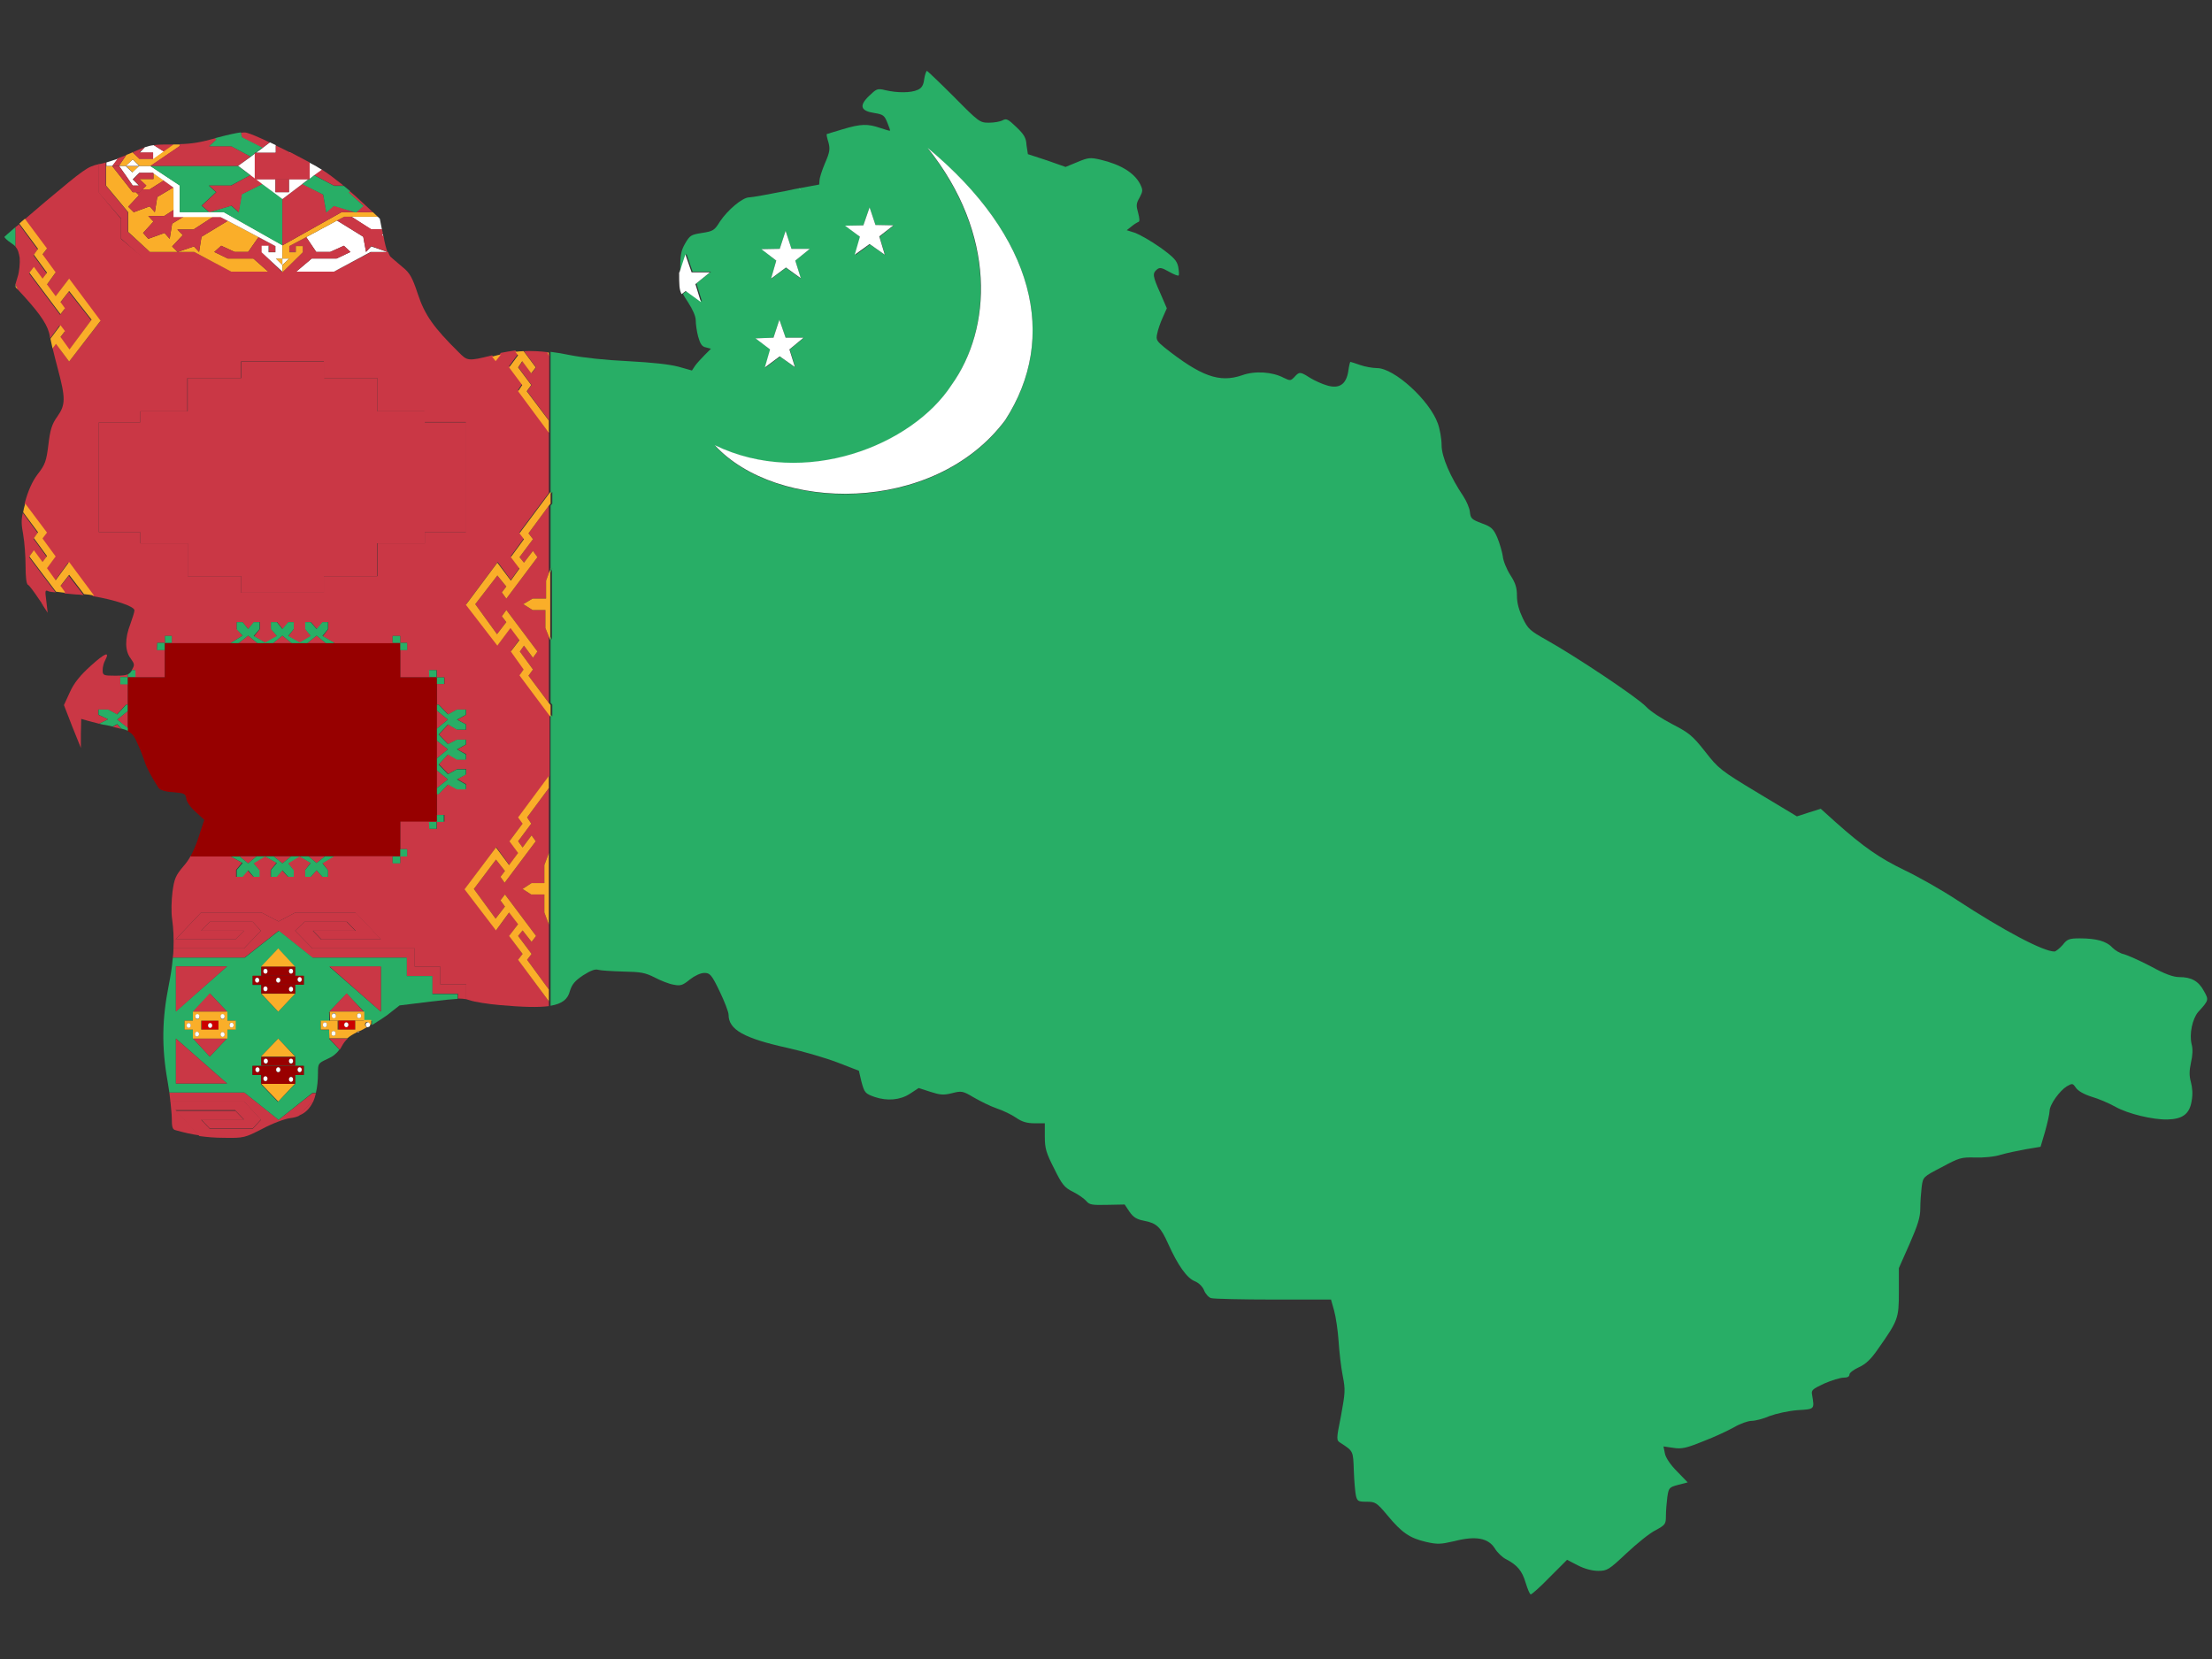 <?xml version="1.0" encoding="utf-8"?>
<!-- Generator: Adobe Illustrator 17.1.0, SVG Export Plug-In . SVG Version: 6.00 Build 0)  -->
<!DOCTYPE svg PUBLIC "-//W3C//DTD SVG 1.1//EN" "http://www.w3.org/Graphics/SVG/1.1/DTD/svg11.dtd">
<svg version="1.1" id="flag-icon-css-tm" xmlns="http://www.w3.org/2000/svg" xmlns:xlink="http://www.w3.org/1999/xlink" x="0px"
	 y="0px" viewBox="0 0 640 480" enable-background="new 0 0 640 480" xml:space="preserve">
<rect x="0" y="0" width="640" height="480" fill="#333333" stroke="none"/>
<g>
	<path fill="#28AE66" d="M1.3,68.5c-0.1,0.2,0.7,1,1.9,1.8c0.6,0.4,1,0.7,1.3,1.1v-5.7C2.6,67.3,1.4,68.4,1.3,68.5z"/>
	<polygon fill="#28AE66" points="4.5,82.1 4.3,82.9 4.5,83.1 4.5,82.3 	"/>
	<path fill="#28AE66" d="M630.5,282.7c-1.7,0-4.2-0.9-8.2-3.1c-3.2-1.7-6.7-3.2-7.7-3.5c-1.1-0.2-2.6-1.1-3.4-1.9
		c-1.7-1.9-4.7-2.7-9.4-2.7c-3.1,0-3.7,0.2-5,1.9c-0.9,1-2,1.9-2.4,1.9c-3.2,0-14.6-6-28.2-14.9c-4.4-2.9-11.3-6.8-15.3-8.7
		c-7-3.4-11.6-6.5-20-14l-4.1-3.7l-3.5,1.1l-3.4,1.1l-11.3-6.8c-10.8-6.5-11.4-7-15.3-12c-3.7-4.7-4.7-5.4-9.5-7.9
		c-2.9-1.5-6.3-3.7-7.5-5c-2.4-2.6-20.4-14.6-28.8-19.3c-4.8-2.7-5.4-3.2-6.9-6.3c-1.1-2.3-1.7-4.4-1.7-6.5c0-2.3-0.4-3.7-1.9-6
		c-1.1-1.7-2.1-4.2-2.2-5.5c-0.2-1.3-0.9-3.7-1.6-5.4c-1.1-2.5-1.7-3.1-4.5-4.1c-2.9-1.1-3.2-1.4-3.4-3.2c-0.1-1.2-1-3.2-1.9-4.6
		c-3.7-5.5-6.3-11.4-6.3-14.8c0-1.8-0.5-4.7-1.1-6.3c-2.4-6.7-12.6-16-17.6-16c-1.2,0-3.5-0.4-4.9-0.9c-1.4-0.5-2.7-0.9-2.8-0.9
		c-0.1,0-0.4,1.2-0.6,2.7c-0.6,3.8-2.6,5.2-6.2,4.1c-1.4-0.4-3.6-1.4-4.9-2.2c-2.8-1.8-3.1-1.8-4.5-0.2c-1.1,1.1-1.2,1.1-3.1,0.2
		c-3.2-1.7-8.3-2.1-12.1-0.7c-6.5,2.2-11.8,0.3-22.3-8c-2.3-1.9-2.6-2.3-2.2-4c0.2-1.1,0.9-3.2,1.6-4.7l1.2-2.7l-1.9-4.4
		c-2.2-4.9-2.3-5.7-1-6.8c0.8-0.7,1.4-0.6,3.5,0.6c1.4,0.8,2.7,1.3,2.8,1.1c0.2-0.2,0.1-1.3-0.1-2.5c-0.4-1.8-1.2-2.7-5.2-5.6
		c-2.7-1.9-5.9-3.7-7.2-4.2l-2.5-0.8l1.4-1.1c0.7-0.6,1.7-1.2,2-1.3c0.4-0.1,0.3-1.1-0.1-2.6c-0.6-2.1-0.6-2.7,0.4-4.4
		c1-1.9,1-2.2,0.2-3.9c-1.7-3.3-5.6-5.7-11.5-7.1c-3-0.7-3.6-0.6-6.7,0.7l-3.4,1.4l-5.4-1.9l-5.5-1.8L297,42
		c-0.1-2.1-0.7-3.1-2.9-5.2c-2.4-2.3-2.9-2.6-4-2c-0.7,0.4-2.5,0.7-4,0.7c-2.6,0-2.9-0.2-10.1-7.5c-4.1-4.1-7.7-7.5-7.8-7.5
		c-0.2,0-0.6,1.1-0.8,2.4c-0.2,1.7-0.7,2.6-1.9,3.1c-1.9,0.9-5.9,0.9-9.3,0.1c-2.4-0.6-2.6-0.4-4.8,1.7c-2.9,2.8-2.4,4.3,1.6,4.9
		c2.5,0.4,2.9,0.7,3.7,2.7c0.5,1.2,0.9,2.3,0.8,2.4c-0.1,0.1-1.4-0.3-2.9-0.8c-3.5-1.2-5.5-1.2-10.8,0.4c-2.5,0.7-4.5,1.4-4.6,1.4
		c-0.1,0.1,0.1,1.2,0.5,2.4c0.5,1.9,0.4,2.8-1,6c-0.9,2.1-1.6,4.4-1.6,5c0,0.7-0.1,1.2-0.1,1.2c-0.1,0-2.3,0.4-5.4,1l0.1,0.2
		l-0.2-0.2c-1.2,0.2-2.5,0.5-3.9,0.8c-5.1,1-10,1.9-10.8,1.9c-2,0-6.3,3.7-8.5,7c-1.6,2.6-2,2.8-5.2,3.3c-3.2,0.5-3.5,0.7-4.9,3.1
		c-1.2,2.1-1.4,3.4-1.4,8.1c0,0,0,0,0,0l0.1,0l1.7-5.2l1.8,5.2h5.3l-4.2,3.4l1.6,5.2l-4.3-3.1l-1.2,0.9c0.3,0.7,0.8,1.4,1.5,2.5
		c1.3,2,2.2,4,2.2,5.2c0,1.1,0.3,3.2,0.7,4.7c0.6,2.1,1.1,2.9,2.2,3.1l1.5,0.4l-1.7,1.7c-0.9,0.9-2.2,2.3-2.8,3.1l-1,1.5l-3.9-1.1
		c-2.7-0.7-7.3-1.2-14.5-1.6c-6.5-0.3-13.1-1-17.1-1.8c-1.9-0.4-3.7-0.7-5.4-0.9v1v18.8v3.5v17.8l0.5-0.6v3.4l-0.5,0.6v19.4l0.4-1
		v-0.2h0.1l-0.1,0.2v20.4l-0.4-0.9v19.1l0.5,0.6v3.4v0.1v-0.1l-0.5-0.6v17.8v3.5v18.8v20.6v18.8v3.4v1.4c3.4-0.6,5-1.9,5.6-4.3
		c0.6-1.9,1.4-2.9,3.8-4.5c2.2-1.4,3.5-1.9,4.4-1.6c0.7,0.2,3.9,0.4,7.2,0.5c5.1,0.1,6.3,0.3,9.1,1.7c1.7,0.9,4.2,1.9,5.5,2.1
		c2,0.4,2.6,0.2,4.7-1.5c1.4-1.1,3.1-1.9,4.2-1.9c1.6,0,2.1,0.5,4.4,5.3c1.4,2.9,2.6,6,2.6,6.8c0,4.3,4.4,6.8,17.1,9.6
		c4.5,1,11,2.9,14.4,4.2l6.2,2.4l0.7,3c0.9,3.4,1.1,3.6,3.9,4.6c3.6,1.2,7.3,0.9,10.1-0.9l2.6-1.7l3.4,1.1c2.8,0.9,3.8,1,6.2,0.4
		c2.8-0.7,3.1-0.7,6.3,1.2c1.9,1.1,4.9,2.6,6.7,3.2c1.8,0.6,4.3,1.8,5.6,2.7c1.7,1.2,3.2,1.6,5.3,1.6h3v3.9c0,3.4,0.4,4.7,2.7,9.2
		c2.3,4.7,3,5.5,5.4,6.7c1.6,0.8,3.3,2,3.9,2.7c0.9,1.1,1.7,1.2,6.1,1.1l5-0.1l1.4,2.1c1.1,1.6,2.1,2.2,4.2,2.6
		c3.7,0.7,4.8,1.8,7,6.7c2.8,6.2,5.4,9.9,7.7,10.8c1.2,0.5,2.3,1.6,2.7,2.7c0.4,1,1.4,2.1,2.1,2.2c0.7,0.2,8.8,0.4,18,0.4h16.6
		l0.9,3.2c0.5,1.8,1.1,5.8,1.3,8.9c0.2,3.1,0.7,7.5,1.2,10c0.8,4,0.7,4.9-0.5,11.5c-1.4,7-1.4,7.1-0.1,7.9c3.7,2.4,3.6,2.3,3.8,8
		c0.1,3,0.4,6.2,0.6,7.2c0.4,1.6,0.6,1.8,3.1,1.8c2.5,0,2.9,0.2,6,3.9c4.2,5.1,6.5,6.6,11.1,7.7c3.5,0.8,4.3,0.7,8.3-0.2
		c6.2-1.6,9.8-0.9,11.7,2.1c0.7,1.2,2.2,2.6,3.2,3.1c3.3,1.7,4.7,3.4,5.7,6.8c0.6,1.9,1.2,3.4,1.5,3.4c0.3,0,2.8-2.2,5.5-5l5-5
		l3.1,1.6c1.9,1,4.2,1.6,5.9,1.6c2.6,0,3.1-0.3,8.2-5.1c3.1-2.9,6.8-5.9,8.5-6.7c2.7-1.5,2.9-1.7,2.9-4.1c0-1.4,0.2-3.9,0.4-5.4
		c0.4-2.7,0.5-2.9,3.2-3.6l2.7-0.7l-3.1-3.2c-1.9-1.9-3.3-4-3.5-5.2l-0.4-2l2.8,0.4c2.4,0.4,3.8,0.1,8.7-1.9c3.2-1.2,7.2-3.1,9-4.1
		c1.7-1,4-1.8,5-1.8c1,0,3.4-0.6,5.2-1.4c1.9-0.7,5.5-1.5,8.1-1.7c5-0.3,4.9-0.2,4.2-4.4c-0.3-1.4,0.1-1.7,3.5-3.3
		c2.1-0.9,4.6-1.7,5.6-1.7c1.1,0,1.7-0.3,1.7-0.9c0-0.5,1.2-1.4,2.7-2.1c2-0.9,3.5-2.3,5.5-5.2c5.9-8.4,6.1-8.9,6.1-16.6v-6.9l3.1-7
		c2.4-5.5,3.1-7.7,3.1-10.3c0-1.8,0.2-4.5,0.4-6.2c0.4-2.9,0.4-2.9,5.8-5.7c5-2.7,5.6-2.9,9.6-2.8c2.3,0.1,5.7-0.2,7.5-0.8
		c1.7-0.5,5.1-1.2,7.3-1.6l4.2-0.7l1.3-4.4c0.7-2.5,1.3-5.2,1.3-5.9c0-1.9,2.9-5.9,5-7.2c1.6-0.9,1.7-0.9,2.6,0.4
		c0.6,0.9,2.3,1.9,4.5,2.6c2.1,0.6,5.1,1.9,6.9,2.9c3.7,2.1,11,3.8,15.1,3.7c4.4-0.1,6.4-1.6,7-5.3c0.4-2.1,0.2-3.9-0.2-5.5
		c-0.5-1.8-0.5-3.2,0-5.6c0.5-2.1,0.6-4,0.2-5.4c-0.7-2.9,0.2-7.3,1.9-9.3c3.1-3.4,3.1-3.5,1.7-6C636.1,283.8,634,282.7,630.5,282.7
		z M249.8,65.2l1.8-5.2l1.7,5.1l5.3,0.1l-4.1,3.3l1.6,5.3l-4.4-3.1l-4.2,3.1l1.4-5.2l-4.2-3.3L249.8,65.2z M225.6,72l1.7-5.2L229,72
		h5.3l-4.2,3.4l1.6,5.2l-4.3-3.1l-4.3,3.2l1.5-5.3l-4.2-3.3L225.6,72z M223.8,97.7l1.7-5.2l1.8,5.2h5.3l-4.1,3.4l1.6,5.2l-4.4-3.1
		l-4.3,3.2l1.5-5.3l-4.2-3.2L223.8,97.7z M290.8,121.7c-20.6,27.5-66.2,26.6-84,7.2c26.2,12.6,57.3,0,68.5-17.4
		c11.6-16.3,13-43.6-6.9-68.6C299.4,68.5,306.3,97.7,290.8,121.7z"/>
	<path fill="#FFFFFF" d="M268.4,42.8c20,25,18.6,52.3,6.9,68.6c-11.3,17.4-42.4,30-68.5,17.4c17.8,19.4,63.4,20.3,84-7.2
		C306.3,97.7,299.4,68.5,268.4,42.8z"/>
	<path fill="#FFFFFF" d="M231.5,54.7c-0.1,0-0.1,0-0.2,0l0.2,0.2L231.5,54.7z"/>
	<path fill="#FFFFFF" d="M202.8,87.4l-1.6-5.2l4.2-3.4h-5.3l-1.8-5.2l-1.7,5.2l-0.1,0c0,3.6,0,4.9,0.7,6.3l1.2-0.9L202.8,87.4z"/>
	<polygon fill="#FFFFFF" points="223.1,80.6 227.4,77.4 231.7,80.5 230.1,75.4 234.3,72 229,72 227.3,66.8 225.6,72 220.3,72.1 
		224.6,75.4 	"/>
	<polygon fill="#FFFFFF" points="221.3,106.3 225.6,103.1 230,106.2 228.4,101.1 232.5,97.7 227.3,97.7 225.5,92.5 223.8,97.7 
		218.6,97.9 222.8,101.1 	"/>
	<polygon fill="#FFFFFF" points="247.3,73.7 251.6,70.6 256,73.7 254.4,68.4 258.5,65.2 253.3,65.1 251.6,60 249.8,65.2 244.5,65.3 
		248.8,68.5 	"/>
	<polygon fill="#CA3745" points="126.3,214.2 126.3,219.5 129.6,216.8 	"/>
	<polygon fill="#CA3745" points="126.3,222.8 126.3,228.1 129.6,225.5 	"/>
	<polygon fill="#CA3745" points="126.3,205.5 126.3,210.9 129.6,208.2 	"/>
	<polygon fill="#CA3745" points="153.7,238.3 149.9,243.4 151.2,245.2 153.8,241.7 155,243.4 146,255.4 144.8,253.7 146.1,252 
		143.5,248.7 137.1,257.2 143.4,265.8 146.1,262.3 144.8,260.5 146.1,258.8 155.1,270.8 153.8,272.5 151.2,269.2 149.9,270.8 
		153.8,276 152.5,277.7 158.8,286.3 158.8,267.5 157.5,264 157.5,258.8 153.7,258.8 151.2,257.2 153.8,255.5 157.5,255.5 
		157.5,250.3 158.8,246.8 158.8,228 152.5,236.5 	"/>
	<polygon fill="#CA3745" points="154.2,156 150.3,161.2 151.6,162.8 154.2,159.4 155.5,161.2 146.5,173.2 145.2,171.4 146.5,169.7 
		143.9,166.5 137.5,174.8 143.8,183.5 146.5,180 145.2,178.3 146.5,176.5 155.5,188.5 154.2,190.3 151.6,186.8 150.4,188.5 
		154.2,193.7 152.9,195.5 158.8,203.4 158.8,184.2 157.8,181.7 157.8,176.5 154.1,176.5 151.4,174.8 154.1,173.2 158,173.2 158,168 
		158.8,165.8 158.8,146.3 152.9,154.3 	"/>
	<polygon fill="#CA3745" points="69,186.1 74.5,186.1 71.8,183.9 	"/>
	<path fill="#CA3745" d="M32.6,210.3c1,0.2,1.8,0.4,2.5,0.6l-1.2-1.3L32.6,210.3z"/>
	<path fill="#CA3745" d="M86.4,322.8c1.9-0.7,3.3-2.1,4.2-4.1h-0.3L86.4,322.8z"/>
	<path fill="#CA3745" d="M68.1,321.3l2.5,2.6H58.2l2.5,2.6h12.4l2.4-2.6l-4.9-5.3H49.3c0.2,2.1,0.4,3.9,0.4,4.8
		c0,2.7,0.2,3.4,1.1,3.6c2.5,0.7,4.7,1.2,6.9,1.5l-6.9-7.3H68.1z"/>
	<path fill="#CA3745" d="M153.8,108l-2.6-3.5l-1.2,1.8l3.8,5.1l-1.3,1.8l6.4,8.5v-18.8l-0.4-1c-2.4-0.3-4.7-0.4-6.9-0.3l3.5,4.7
		L153.8,108z"/>
	<path fill="#CA3745" d="M28.4,206.8v-1.5h2.8l2.6,1.4l2.6-2.8H37v-6h-2.2v-2H37v-0.8c-0.7,0.3-1.6,0.4-3.6,0.4
		c-3.5,0-3.7-0.1-3.7-1.6c0-0.9,0.3-2.1,0.7-2.8c1.5-2.8,0-2.2-4.1,1.5c-3.1,2.8-4.9,5-6.1,7.7l-1.7,3.7l2.4,6.2l2.5,6.2v-4.2
		l0.1-4.2l2.1,0.6c0.7,0.2,1.9,0.5,3.1,0.8l2.6-1.3L28.4,206.8z"/>
	<polygon fill="#CA3745" points="88.9,186.1 94.3,186.1 91.6,183.9 	"/>
	<polygon fill="#CA3745" points="79,186.1 84.4,186.1 81.7,183.9 	"/>
	<polygon fill="#CA3745" points="37,210.7 37,205.7 33.9,208.2 	"/>
	<path fill="#CA3745" d="M9.7,159.4l2.5,3.4l1.3-1.7l-3.8-5.2l1.2-1.7l-4.3-5.8c-0.5,2.2-0.4,3.5,0.1,6.2c0.4,2.3,0.7,6.4,0.7,9.2
		c0,2.9,0.2,5.2,0.7,5.4c0.4,0.2,1.8,2.1,3.2,4.2l0.9,1.3l0.2,0.2l-0.1,0.1l1.5,2.3l-0.4-3.4c-0.4-3.1-0.4-3.3,0.7-2.8
		c0.2,0.1,1,0.2,2,0.3l-7.7-10.2L9.7,159.4z"/>
	<path fill="#CA3745" d="M158.8,289.7l-8.8-12l1.2-1.7l-3.8-5.2l2.6-3.5l-2.6-3.4l-3.8,5.2l-9.1-11.8l9.1-12.2l3.8,5.2l2.6-3.5
		l-2.5-3.5l3.8-5.1l-1.2-1.8l8.9-12v-17.8l-8.5-11.4l1.2-1.7l-3.8-5.2l2.5-3.4l-2.6-3.5l-3.8,5.2l-9.1-11.8l9.1-12.2l3.8,5.2
		l2.5-3.5l-2.5-3.4l3.8-5.2l-1.3-1.7l8.5-11.4v-17.8l-8.9-12l1.2-1.8l-3.8-5.1l2.6-3.5l-0.8-1c-1.4,0.2-2.8,0.4-4.2,0.7l-1.5,2
		l-1-1.3c-7.1,1.8-7.2,1.6-9.7-0.9c-7.3-7.2-9.8-10.8-11.8-16.8c-1.6-4.9-2.4-6.2-4.4-7.8c-1.3-1.1-2.8-2.4-3.4-2.9h-3.8l-10.7,5.7
		h-34l-10.7-5.7H41.3L35,69.1v-5.8l-6.4-7.6v-8.2c-3.3,0.7-4.3,1.5-15.3,10.7c-2.3,1.9-4.4,3.8-6.2,5.3l6.4,8.6l-1.3,1.7l3.8,5.2
		l-2.5,3.5l2.5,3.4l3.9-5.1l9.1,12.2L20,104.6l-3.8-5.2l-1,1.3c0.4,1.8,1,3.9,1.5,5.9c2.3,8.6,2.3,10.5-0.1,13.9
		c-1.6,2.2-2.1,3.9-2.6,8.2c-0.6,4.7-0.9,5.7-3.1,8.5c-1.6,2.1-2.8,4.9-3.7,8.2c0,0.1-0.1,0.3-0.1,0.4l6.3,8.4l-1.3,1.7l3.8,5.2
		l-2.5,3.4l2.5,3.5l3.8-5.2l7.2,9.7c6.1,1,12,2.9,12,4.1c0,0.5-0.6,2.3-1.2,4c-1.6,4.1-1.6,7.7,0.1,9.9c1.2,1.7,1.2,1.9,0.3,3.4h1v2
		H37v0.1h10.7v-8h-2.3l0.1-2h2.2v0.1h19.1V186l3.4-2.1l-1.7-1.9V180h1.7l1.6,2l1.7-2h1.7v2l-1.7,2.1l3.3,1.9l3.4-1.9l-1.7-2.1v-2
		h1.7l1.6,2l1.7-2H85v2l-1.6,2.1l3.3,1.9l3.3-1.9l-1.6-2.1v-2h1.6l1.7,2l1.7-2h1.6v2l-1.6,2.1l3.3,1.9v0.2h19.1V186h-2.2v-2h2.2v2h2
		v2h-2v8h10.6h2.2v1.9h-2.2v6h0.6l2.7,2.8l2.6-1.4h2.6v1.5l-2.6,1.4l2.6,1.4v1.5h-2.6l-2.6-1.5l-2.7,2.9l2.7,2.8l2.6-1.3h2.6v1.4
		l-2.6,1.4l2.6,1.4v1.5h-2.6l-2.6-1.5l-2.7,2.9l2.7,2.8l2.6-1.4h2.6v1.5l-2.6,1.4l2.6,1.5v1.4h-2.6l-2.6-1.4l-2.7,2.8h-0.6v6.1h2.2
		v1.9h-2.2v-0.1h-10.6v8.1h2v2h-2v2h-2.2v-2h2.2v-0.1H96.6v0.1l-3.3,2l1.6,2.1v1.9h-1.6l-1.7-1.9l-1.7,1.9h-1.6v-2l1.6-2.1l-3.3-1.9
		l-3.3,2l1.6,2.1v1.9h-1.6l-1.7-1.9l-1.6,1.9h-1.7v-2l1.7-2.1l-3.4-1.9l-3.3,2l1.7,2.1v1.9h-1.7l-1.7-1.9l-1.6,1.9h-1.7v-2l1.7-2.1
		l-3.4-1.9v-0.1H55.2c-0.6,1.1-1.3,2.1-2.1,3c-2.3,2.7-2.7,3.7-3.2,7.5c-0.3,2.4-0.4,5.9-0.1,7.8c0.4,2.9,0.5,5.6,0.4,8.5h20.4
		l4.9-5.1l-2.4-2.6H60.7l-2.5,2.6h12.4l-2.5,2.5H50.8l7.4-7.8h17.4l5,2.6l4.9-2.6h17.3l7.4,7.8H92.9l-2.4-2.5h12.3l-2.5-2.6H88.1
		l-2.7,2.6l5,5.1H120v5.3h7.4v5.1h7.5c0,0,0,3,0,4.3c0.3,0.1,0.7,0.2,1,0.3c1.4,0.5,5.3,1.1,8.7,1.4c6.7,0.6,11.2,0.7,14.2,0.3
		L158.8,289.7L158.8,289.7z M49.7,186h-1.9l-0.1-2h2V186z M126.3,195.9h-2l-0.1-2h2.2V195.9z M122.9,154v3.2h-13.7v9.5H93.7v4.8
		H69.8v-4.8H54.3v-9.5H40.6V154h-12v-31.8h12V119h13.6v-9.6h15.5v-4.8h24v4.8h15.5v9.6h13.6v3.1h12V154H122.9z M126.3,239.8h-2
		l-0.1-2h2.2V239.8z"/>
	<polygon fill="#CA3745" points="94.1,247.7 89.2,247.7 91.6,249.7 	"/>
	<path fill="#CA3745" d="M17.4,169.7l1.3,1.8l-0.1,0.2c1.1,0.1,2.2,0.2,3.4,0.3c0.7,0,1.5,0.1,2.2,0.2l-4.3-5.6L17.4,169.7z"/>
	<polygon fill="#CA3745" points="84.3,247.7 79.1,247.7 81.7,249.8 	"/>
	<polygon fill="#CA3745" points="74.3,247.7 69.2,247.7 71.8,249.8 	"/>
	<path fill="#CA3745" d="M18.7,96l-1.3,1.7l2.6,3.6l6.4-8.6l-6.5-8.3l-2.5,3.2l1.3,1.8l-1.3,1.7l-9-12l1.3-1.7l2.5,3.4l1.3-1.7
		l-3.8-5.2l1.2-1.7l-5.4-7.3c-0.3,0.3-0.7,0.6-1,0.8v5.7c0.7,0.8,0.9,1.6,1.2,3.2c0.1,1.6-0.1,4-0.6,5.5l-0.6,2v0.2h0.1v0.2l0.4,1.1
		l2.2,2.4c4.7,5.2,6.8,8.4,7.2,11.3c0,0.2,0.1,0.4,0.1,0.6l2.7-3.7L18.7,96z"/>
	<polygon fill="#CA3745" points="4.5,82.3 4.5,83.1 4.6,83.2 4.6,82.6 	"/>
	<path fill="#FAAE29" d="M20,104.6l9.1-11.8L20,80.6l-3.9,5.1l-2.5-3.4l2.5-3.5l-3.8-5.2l1.3-1.7l-6.4-8.6c-0.6,0.5-1.1,0.9-1.6,1.4
		l5.4,7.3l-1.2,1.7l3.8,5.2l-1.3,1.7l-2.5-3.4l-1.3,1.7l9,12l1.3-1.7l-1.3-1.8l2.5-3.2l6.5,8.3l-6.4,8.6l-2.6-3.6l1.3-1.7l-1.3-1.7
		L14.6,98c0.1,0.7,0.4,1.7,0.6,2.8l1-1.3L20,104.6z"/>
	<polygon fill="#FAAE29" points="4.6,82.3 4.5,82.3 4.6,82.6 	"/>
	<polygon fill="#FAAE29" points="4.6,83.2 5.1,83.7 4.6,82.6 	"/>
	<path fill="#FAAE29" d="M16.1,167.9l-2.5-3.5l2.5-3.4l-3.8-5.2l1.3-1.7l-6.3-8.4c-0.3,1-0.5,1.8-0.6,2.5l4.3,5.8l-1.2,1.7l3.8,5.2
		l-1.3,1.7l-2.5-3.4l-1.3,1.8l7.7,10.2c0.7,0.1,1.6,0.2,2.5,0.3l0.1-0.2l-1.3-1.8l2.5-3.2l4.3,5.6c1,0.1,1.9,0.2,2.9,0.4l-7.2-9.7
		L16.1,167.9z"/>
	<polygon fill="#FAAE29" points="12.1,174.7 12.2,174.9 12.3,174.8 	"/>
	<path fill="#FAAE29" d="M147.3,106.3l3.8,5.1l-1.2,1.8l8.9,12v-3.5l-6.4-8.5l1.3-1.8l-3.8-5.1l1.2-1.8l2.6,3.5l1.3-1.7l-3.5-4.7
		c-0.8,0-1.6,0.1-2.4,0.2l0.8,1L147.3,106.3z"/>
	<path fill="#FAAE29" d="M144.9,102.6c-0.2,0.1-0.4,0.1-0.7,0.1c-0.7,0.2-1.3,0.3-1.8,0.5l1,1.3L144.9,102.6z"/>
	<path fill="#FAAE29" d="M158.8,102c-0.1,0-0.3,0-0.4,0l0.4,1V102z"/>
	
		<line fill="none" stroke="#FAAE29" stroke-width="0" stroke-linecap="round" stroke-linejoin="round" x1="159.3" y1="207.5" x2="159.3" y2="207.4"/>
	<polygon fill="#FAAE29" points="151.6,156 147.8,161.2 150.3,164.5 147.8,168 143.9,162.8 134.8,175 143.9,186.8 147.7,181.7 
		150.3,185.2 147.8,188.5 151.5,193.7 150.3,195.4 158.8,206.8 159.3,207.4 159.3,204 158.8,203.4 152.9,195.5 154.2,193.7 
		150.4,188.5 151.6,186.8 154.2,190.3 155.5,188.5 146.5,176.5 145.2,178.3 146.5,180 143.8,183.5 137.5,174.8 143.9,166.5 
		146.5,169.7 145.2,171.4 146.5,173.2 155.5,161.2 154.2,159.4 151.6,162.8 150.3,161.2 154.2,156 152.9,154.3 158.8,146.3 
		159.3,145.7 159.3,142.3 158.8,142.9 150.3,154.3 	"/>
	<polygon fill="#FAAE29" points="159.2,164.5 159.2,164.8 159.3,164.5 	"/>
	<polygon fill="#FAAE29" points="158,173.2 154.1,173.2 151.4,174.8 154.1,176.5 157.8,176.5 157.8,181.7 158.8,184.2 159.2,185.2 
		159.2,164.8 158.8,165.8 158,168 	"/>
	<polygon fill="#FAAE29" points="151.2,238.3 147.4,243.4 149.9,246.8 147.3,250.3 143.5,245.2 134.4,257.3 143.5,269.2 147.3,264 
		149.9,267.4 147.3,270.8 151.2,276 149.9,277.7 158.8,289.7 158.8,289.7 158.8,286.3 152.5,277.7 153.8,276 149.9,270.8 
		151.2,269.2 153.8,272.5 155.1,270.8 146.1,258.8 144.8,260.5 146.1,262.3 143.4,265.8 137.1,257.2 143.5,248.7 146.1,252 
		144.8,253.7 146,255.4 155,243.4 153.8,241.7 151.2,245.2 149.9,243.4 153.7,238.3 152.5,236.5 158.8,228 158.8,224.5 149.9,236.5 
			"/>
	<polygon fill="#FAAE29" points="157.5,255.5 153.8,255.5 151.2,257.2 153.7,258.8 157.5,258.8 157.5,264 158.8,267.5 158.8,246.8 
		157.5,250.3 	"/>
	<path fill="#CA3745" d="M127.4,284.8v-5.1H120v-5.3H90.4l-5-5.1l2.7-2.6h12.3l2.5,2.6H90.6l2.4,2.5h17.3l-7.4-7.8H85.5l-4.9,2.6
		l-5-2.6H58.2l-7.4,7.8h17.3l2.5-2.5H58.2l2.5-2.6h12.4l2.4,2.6l-4.9,5.1H50.2c0,0.9-0.1,1.8-0.2,2.7h20.7l9.9-7.8l9.8,7.8h27.2v5.3
		h7.4v5.1h7.5v1.4c1,0,1.7,0.1,2.4,0.2c0-1.3,0-4.3,0-4.3H127.4z"/>
	<path fill="#CA3745" d="M80.6,324l-9.9-7.9H49c0.1,0.9,0.2,1.7,0.3,2.6h21.3l4.9,5.3l-2.4,2.6H60.7l-2.5-2.6h12.4l-2.5-2.6H50.8
		l6.9,7.3c2.2,0.3,4.5,0.5,7,0.5c5.9,0.1,6.1,0,11.2-2.6c3-1.6,6.5-2.9,8.1-3.1c0.9-0.1,1.7-0.3,2.4-0.6l3.9-4.1h0.3
		c0.3-0.7,0.6-1.6,0.8-2.5h-1L80.6,324z"/>
	<polygon fill="#28AE66" points="58.2,297.9 58.3,297.9 58.3,295.3 63.2,295.3 63.2,297.9 63.3,297.9 63.3,295.3 58.2,295.3 	"/>
	<rect x="102.7" y="295.3" fill="#28AE66" width="0.1" height="2.6"/>
	<path fill="#28AE66" d="M125.1,287.5v-5.1h-7.4v-5.3H90.5l-9.8-7.8l-9.9,7.8H50c-0.2,2.5-0.6,5.1-1.2,8.1
		c-1.9,9.5-2.1,17.7-0.3,27.7c0.2,1,0.3,2.1,0.5,3.2h21.7l9.9,7.9l9.8-7.8h1c0.4-1.7,0.6-3.6,0.6-5.8c0-2.7,0.1-2.8,2.7-4
		c1.6-0.7,2.6-1.5,3.5-2.7l-3-3.2h0.1l-0.1-2.5h-2.4v-2.6h2.5l-0.1-2.6h10v2.6h2.4v1.2c1.5-0.9,3.1-2,4.3-2.8l3.7-2.9l8.9-1.1
		c4-0.5,6.3-0.7,7.9-0.8v-1.4H125.1z M50.9,279.6h14.8l-14.8,13V279.6z M65.7,292.7h-9.8l4.9-5.2L65.7,292.7z M50.9,313.5v-13
		l14.8,13H50.9z M68.1,297.9h-2.4v2.6h-0.1l-4.9,5.2l-4.8-5.2h-0.1v-2.6h-2.4v-2.6h2.4v-2.6h9.9v2.6h2.4V297.9z M87.9,311h-2.5v2.6
		h0l-5,5.2l-5-5.2h0.1V311h-2.5v-2.6h14.9V311z M75.5,305.7l5-5.2l5,5.2H75.5z M85.4,305.8v2.5h-9.8v-2.5H85.4z M87.9,284.9h-2.5
		v2.5h0l0,0v0.1h0l-4.9,5.2l-5-5.2h0.1v-2.5h-2.5v-2.6h2.5v-2.6h-0.1l5-5.3l4.9,5.3h0v0l0,0h0v2.6h2.5V284.9z M95.3,292.7l5-5.2
		l5,5.2H95.3z M110.2,292.7l-14.9-13h14.9V292.7z"/>
	<rect x="97.8" y="295.3" fill="#28AE66" width="0.1" height="2.6"/>
	<path fill="#CA3745" d="M95.4,300.5h-0.1l3,3.2c0.2-0.3,0.4-0.6,0.6-1c0.5-0.9,1-1.6,1.7-2.2L95.4,300.5L95.4,300.5z"/>
	<polygon fill="#CA3745" points="60.7,305.7 65.6,300.5 55.9,300.5 	"/>
	<polygon fill="#CA3745" points="50.9,279.6 50.9,292.7 65.7,279.6 	"/>
	<polygon fill="#CA3745" points="65.7,292.7 60.7,287.4 55.8,292.7 	"/>
	<polygon fill="#CA3745" points="50.9,313.5 65.7,313.5 50.9,300.5 	"/>
	<polygon fill="#CA3745" points="95.3,292.7 105.2,292.7 100.3,287.4 	"/>
	<polygon fill="#CA3745" points="110.2,292.7 110.2,279.6 95.3,279.6 	"/>
	<polygon fill="#FAAE29" points="85.4,287.4 85.4,287.4 85.4,287.4 	"/>
	<polygon fill="#FAAE29" points="85.4,279.7 80.5,274.4 75.5,279.7 75.6,279.7 75.6,279.7 	"/>
	<polygon fill="#FAAE29" points="85.4,279.7 85.4,279.7 85.4,279.7 	"/>
	<polygon fill="#FAAE29" points="75.6,287.4 75.5,287.4 80.5,292.7 85.4,287.5 75.6,287.5 	"/>
	<polygon fill="#FAAE29" points="80.5,300.5 75.5,305.7 85.4,305.7 	"/>
	<polygon fill="#FAAE29" points="75.5,313.5 80.5,318.7 85.4,313.5 85.4,313.5 75.6,313.5 	"/>
	<path fill="#FAAE29" d="M97.8,295.3L97.8,295.3h5h0.1v0h2.5v-2.6h-10l0.1,2.6L97.8,295.3L97.8,295.3z M103.9,293.2
		c0.3,0,0.6,0.3,0.6,0.7s-0.3,0.7-0.6,0.7s-0.6-0.3-0.6-0.7S103.5,293.2,103.9,293.2z M96.6,294.5c-0.3,0-0.6-0.3-0.6-0.7
		s0.3-0.7,0.6-0.7s0.6,0.3,0.6,0.7S96.9,294.5,96.6,294.5z"/>
	<path fill="#CC0000" d="M97.9,295.3v2.6h4.9v-2.6H97.9z M100.2,297.2c-0.3,0-0.6-0.3-0.6-0.7s0.3-0.7,0.6-0.7s0.6,0.3,0.6,0.7
		S100.6,297.2,100.2,297.2z"/>
	<path fill="#CC0000" d="M58.3,295.3v2.6h4.9v-2.6H58.3z M60.8,297.4c-0.3,0-0.6-0.3-0.6-0.7s0.3-0.7,0.6-0.7s0.6,0.3,0.6,0.7
		S61.1,297.4,60.8,297.4z"/>
	<path fill="#990000" d="M85.4,279.7L85.4,279.7L85.4,279.7L85.4,279.7l-9.8,0v0v2.6h9.8V279.7z M76.8,281.6c-0.3,0-0.6-0.3-0.6-0.7
		s0.3-0.7,0.6-0.7s0.6,0.3,0.6,0.7S77.1,281.6,76.8,281.6z M84.2,281.6c-0.3,0-0.6-0.3-0.6-0.7s0.3-0.7,0.6-0.7
		c0.3,0,0.6,0.3,0.6,0.7S84.5,281.6,84.2,281.6z"/>
	<path fill="#990000" d="M75.6,287.4L75.6,287.4l9.8,0.1h0v-0.1v0v-2.5h-9.8V287.4z M84.2,285.5c0.3,0,0.6,0.3,0.6,0.7
		s-0.3,0.7-0.6,0.7c-0.3,0-0.6-0.3-0.6-0.7S83.9,285.5,84.2,285.5z M76.8,285.4c0.3,0,0.6,0.3,0.6,0.7c0,0.4-0.3,0.7-0.6,0.7
		s-0.6-0.3-0.6-0.7C76.2,285.7,76.4,285.4,76.8,285.4z"/>
	<path fill="#990000" d="M85.4,308.3v-2.5h-9.8v2.5H85.4z M84.2,306.4c0.3,0,0.6,0.3,0.6,0.7c0,0.4-0.3,0.7-0.6,0.7
		c-0.3,0-0.6-0.3-0.6-0.7C83.6,306.7,83.9,306.4,84.2,306.4z M76.9,306.4c0.3,0,0.6,0.3,0.6,0.7c0,0.4-0.3,0.7-0.6,0.7
		s-0.6-0.3-0.6-0.7C76.3,306.7,76.5,306.4,76.9,306.4z"/>
	<path fill="#990000" d="M73.1,311h2.5v2.6h9.8V311h2.5v-2.6H73.1V311z M76.8,312.8c-0.3,0-0.6-0.3-0.6-0.7s0.3-0.7,0.6-0.7
		s0.6,0.3,0.6,0.7S77.1,312.8,76.8,312.8z M84.2,312.9c-0.3,0-0.6-0.3-0.6-0.7s0.3-0.7,0.6-0.7c0.3,0,0.6,0.3,0.6,0.7
		S84.5,312.9,84.2,312.9z M86.7,308.9c0.3,0,0.6,0.3,0.6,0.7s-0.3,0.7-0.6,0.7c-0.3,0-0.6-0.3-0.6-0.7S86.4,308.9,86.7,308.9z
		 M80.5,308.9c0.3,0,0.6,0.3,0.6,0.7s-0.3,0.7-0.6,0.7s-0.6-0.3-0.6-0.7S80.2,308.9,80.5,308.9z M74.5,308.9c0.3,0,0.6,0.3,0.6,0.7
		s-0.3,0.7-0.6,0.7s-0.6-0.3-0.6-0.7S74.1,308.9,74.5,308.9z"/>
	<path fill="#990000" d="M75.6,282.3h-2.5v2.6h2.5h9.8h2.5v-2.6h-2.5H75.6z M80.5,282.9c0.3,0,0.6,0.3,0.6,0.7s-0.3,0.7-0.6,0.7
		s-0.6-0.3-0.6-0.7S80.2,282.9,80.5,282.9z M74.4,284.2c-0.3,0-0.6-0.3-0.6-0.7s0.3-0.7,0.6-0.7s0.6,0.3,0.6,0.7
		S74.7,284.2,74.4,284.2z M86.7,282.8c0.3,0,0.6,0.3,0.6,0.7c0,0.4-0.3,0.7-0.6,0.7c-0.3,0-0.6-0.3-0.6-0.7
		C86.1,283.1,86.4,282.8,86.7,282.8z"/>
	<path fill="#FAAE29" d="M65.7,292.7h-9.9v2.6h-2.4v2.6h2.4v2.6h0.1h9.8h0.1v-2.6h2.4v-2.6h-2.4V292.7z M67,295.9
		c0.3,0,0.6,0.3,0.6,0.7c0,0.4-0.3,0.7-0.6,0.7s-0.6-0.3-0.6-0.7C66.3,296.2,66.6,295.9,67,295.9z M64.4,293.5
		c0.3,0,0.6,0.3,0.6,0.7s-0.3,0.7-0.6,0.7c-0.3,0-0.6-0.3-0.6-0.7S64.1,293.5,64.4,293.5z M57.1,293.5c0.3,0,0.6,0.3,0.6,0.7
		s-0.3,0.7-0.6,0.7s-0.6-0.3-0.6-0.7S56.8,293.5,57.1,293.5z M54.6,297.4c-0.3,0-0.6-0.3-0.6-0.7s0.3-0.7,0.6-0.7s0.6,0.3,0.6,0.7
		S54.9,297.4,54.6,297.4z M63.8,299.3c0-0.4,0.3-0.7,0.6-0.7c0.3,0,0.6,0.3,0.6,0.7s-0.3,0.7-0.6,0.7
		C64.1,300,63.8,299.7,63.8,299.3z M56.4,299.2c0-0.4,0.3-0.7,0.6-0.7s0.6,0.3,0.6,0.7c0,0.4-0.3,0.7-0.6,0.7S56.4,299.6,56.4,299.2
		z M63.3,297.9L63.3,297.9h-5h-0.1v-2.6h5V297.9z"/>
	<path fill="#FAAE29" d="M105.3,295.3h-2.5v0v2.6h-0.1h-4.9h-0.1v-2.6v0h-2.4h-2.5v2.6h2.4l0.1,2.5l0,0h5.2c0.7-0.6,1.5-1.1,2.7-1.7
		c0.1-0.2,0.3-0.3,0.5-0.3c0,0,0.1,0,0.1,0c0.1,0,0.2-0.1,0.3-0.1c0.7-0.3,1.4-0.7,2.2-1.2c0,0-0.1,0-0.1,0c-0.3,0-0.6-0.3-0.6-0.7
		s0.3-0.7,0.6-0.7s0.6,0.3,0.6,0.7c0,0.2-0.1,0.3-0.2,0.4c0.3-0.2,0.5-0.3,0.8-0.5v-1.2H105.3z M94,297.2c-0.3,0-0.6-0.3-0.6-0.7
		s0.3-0.7,0.6-0.7s0.6,0.3,0.6,0.7S94.4,297.2,94,297.2z M97.1,299c0,0.4-0.3,0.7-0.6,0.7s-0.6-0.3-0.6-0.7s0.3-0.7,0.6-0.7
		S97.1,298.6,97.1,299z"/>
	<ellipse fill="#FFFFFF" cx="74.5" cy="309.5" rx="0.6" ry="0.7"/>
	<ellipse fill="#FFFFFF" cx="80.5" cy="309.5" rx="0.6" ry="0.7"/>
	<ellipse fill="#FFFFFF" cx="86.7" cy="309.5" rx="0.6" ry="0.7"/>
	<ellipse fill="#FFFFFF" cx="76.9" cy="307" rx="0.6" ry="0.7"/>
	<ellipse fill="#FFFFFF" cx="84.2" cy="307" rx="0.6" ry="0.7"/>
	<ellipse fill="#FFFFFF" cx="76.8" cy="312.1" rx="0.6" ry="0.7"/>
	<ellipse fill="#FFFFFF" cx="84.2" cy="312.3" rx="0.6" ry="0.7"/>
	<ellipse fill="#FFFFFF" cx="94" cy="296.5" rx="0.6" ry="0.7"/>
	<ellipse fill="#FFFFFF" cx="100.2" cy="296.5" rx="0.6" ry="0.7"/>
	<path fill="#FFFFFF" d="M106.4,295.8c-0.3,0-0.6,0.3-0.6,0.7s0.3,0.7,0.6,0.7c0,0,0.1,0,0.1,0c0.1-0.1,0.2-0.1,0.4-0.2
		c0.1-0.1,0.2-0.3,0.2-0.4C107,296.1,106.8,295.8,106.4,295.8z"/>
	<ellipse fill="#FFFFFF" cx="96.6" cy="293.9" rx="0.6" ry="0.7"/>
	<ellipse fill="#FFFFFF" cx="103.9" cy="293.9" rx="0.6" ry="0.7"/>
	<ellipse fill="#FFFFFF" cx="96.5" cy="299" rx="0.6" ry="0.7"/>
	<path fill="#FFFFFF" d="M103.3,298.8c0.2-0.1,0.4-0.2,0.7-0.3c0,0-0.1,0-0.1,0C103.6,298.4,103.5,298.6,103.3,298.8z"/>
	<ellipse fill="#FFFFFF" cx="74.4" cy="283.6" rx="0.6" ry="0.7"/>
	<ellipse fill="#FFFFFF" cx="80.5" cy="283.6" rx="0.6" ry="0.7"/>
	<ellipse fill="#FFFFFF" cx="86.7" cy="283.4" rx="0.6" ry="0.7"/>
	<ellipse fill="#FFFFFF" cx="76.8" cy="281" rx="0.6" ry="0.7"/>
	<ellipse fill="#FFFFFF" cx="84.2" cy="281" rx="0.6" ry="0.7"/>
	<ellipse fill="#FFFFFF" cx="76.8" cy="286.1" rx="0.6" ry="0.7"/>
	<ellipse fill="#FFFFFF" cx="84.2" cy="286.2" rx="0.6" ry="0.7"/>
	<ellipse fill="#FFFFFF" cx="54.6" cy="296.7" rx="0.6" ry="0.7"/>
	<ellipse fill="#FFFFFF" cx="60.8" cy="296.7" rx="0.6" ry="0.7"/>
	<ellipse fill="#FFFFFF" cx="67" cy="296.6" rx="0.6" ry="0.7"/>
	<ellipse fill="#FFFFFF" cx="57.1" cy="294.1" rx="0.6" ry="0.7"/>
	<ellipse fill="#FFFFFF" cx="64.4" cy="294.1" rx="0.6" ry="0.7"/>
	<ellipse fill="#FFFFFF" cx="57" cy="299.2" rx="0.6" ry="0.7"/>
	<ellipse fill="#FFFFFF" cx="64.4" cy="299.3" rx="0.6" ry="0.7"/>
	<polygon fill="#28AE66" points="129.6,208.2 126.3,210.9 126.3,214.2 129.6,216.8 126.3,219.5 126.3,222.8 129.6,225.5 
		126.3,228.1 126.3,229.8 126.9,229.8 129.6,227 132.2,228.4 134.8,228.4 134.8,227 132.2,225.5 134.8,224.1 134.8,222.6 
		132.2,222.6 129.6,224 126.9,221.2 129.6,218.3 132.2,219.8 134.8,219.8 134.8,218.3 132.2,216.8 134.8,215.4 134.8,214 132.2,214 
		129.6,215.3 126.9,212.5 129.6,209.6 132.2,211.1 134.8,211.1 134.8,209.6 132.2,208.2 134.8,206.8 134.8,205.3 132.2,205.3 
		129.6,206.7 126.9,203.9 126.3,203.9 126.3,205.5 	"/>
	<path fill="#28AE66" d="M33.9,208.2l3.1-2.5v-1.8h-0.5l-2.6,2.8l-2.6-1.4h-2.8v1.5l2.8,1.3l-2.6,1.3c0.7,0.2,1.4,0.3,2,0.4
		c0.7,0.1,1.4,0.3,1.9,0.4l1.3-0.7l1.2,1.3c0.8,0.2,1.4,0.4,2,0.7v-0.8L33.9,208.2z"/>
	<polygon fill="#28AE66" points="71.8,183.9 74.5,186.1 79,186.1 81.7,183.9 84.4,186.1 88.9,186.1 91.6,183.9 94.3,186.1 
		96.6,186.1 96.6,185.9 93.3,184 94.9,182 94.9,180 93.3,180 91.6,182 89.9,180 88.3,180 88.3,182 89.9,184 86.7,185.9 83.4,184 
		85,182 85,180 83.4,180 81.7,182 80.1,180 78.4,180 78.4,182 80.1,184 76.7,185.9 73.4,184 75.1,182 75.1,180 73.4,180 71.8,182 
		70.2,180 68.5,180 68.5,182.1 70.2,183.9 66.8,186 66.8,186.1 69,186.1 	"/>
	<polygon fill="#28AE66" points="91.6,249.7 89.2,247.7 84.3,247.7 81.7,249.8 79.1,247.7 74.3,247.7 71.8,249.8 69.2,247.7 
		66.8,247.7 66.8,247.8 70.2,249.7 68.5,251.7 68.5,253.7 70.2,253.7 71.8,251.8 73.4,253.7 75.1,253.7 75.1,251.8 73.4,249.8 
		76.7,247.8 80.1,249.7 78.4,251.7 78.4,253.7 80.1,253.7 81.7,251.8 83.4,253.7 85,253.7 85,251.8 83.4,249.8 86.7,247.8 
		89.9,249.7 88.3,251.7 88.3,253.7 89.9,253.7 91.6,251.8 93.3,253.7 94.9,253.7 94.9,251.8 93.3,249.8 96.6,247.8 96.6,247.7 
		94.1,247.7 	"/>
	<polygon fill="#28AE66" points="126.3,237.8 128.4,237.8 128.4,235.8 126.3,235.8 126.3,237.6 	"/>
	<polygon fill="#28AE66" points="47.8,186 49.7,186 49.7,184 47.7,184 	"/>
	<polygon fill="#28AE66" points="124.2,239.8 126.3,239.8 126.3,237.8 124.1,237.8 	"/>
	<polygon fill="#28AE66" points="47.7,186 45.5,186 45.4,188.1 47.7,188.1 47.7,186.1 	"/>
	<rect x="113.6" y="184" fill="#28AE66" width="2.2" height="2"/>
	<polygon fill="#28AE66" points="124.2,195.9 126.3,195.9 126.3,193.9 124.1,193.9 	"/>
	<rect x="126.3" y="196" fill="#28AE66" width="2.2" height="1.9"/>
	<path fill="#28AE66" d="M39.2,195.9v-2h-1c0,0,0,0,0,0c-0.4,0.6-0.7,1-1.2,1.2v0.8H39.2z"/>
	<polygon fill="#28AE66" points="115.7,188.1 117.8,188.1 117.8,186 115.7,186 115.7,186.1 115.7,186.1 	"/>
	<rect x="113.6" y="247.8" fill="#28AE66" width="2.2" height="2"/>
	<polygon fill="#28AE66" points="115.7,247.8 117.8,247.8 117.8,245.7 115.7,245.7 115.7,247.7 	"/>
	<polygon fill="#28AE66" points="34.8,198 37,198 37,196 37,195.9 34.8,195.9 	"/>
	<path fill="#970000" d="M69.2,247.7h5.2h4.8h5.2h4.9h4.9h2.5h19.1v-1.9v-8.1h10.6v-1.8v-6.1v-1.6v-5.4v-3.3v-5.3v-3.3v-5.4v-1.6v-6
		V196h-10.6v-8v-1.9h0H96.6h-2.2h-5.4h-4.5H79h-4.5H69h-2.2H47.7v1.9v8H37v1.9v6v1.8v5.1v0.8c1.5,0.7,2,1.7,2.9,3.8
		c0.9,1.9,1.7,4.2,2,5.1c0.4,1.4,2.2,4.8,4,7.5c0.4,0.6,2.1,1.1,4.2,1.2c3.3,0.3,3.6,0.4,3.8,1.9c0.1,0.9,1.3,2.6,2.7,3.8l2.5,2.3
		l-1.7,5.2c-0.7,2.2-1.5,3.9-2.3,5.4h11.6H69.2z"/>
	<path fill="#CA3745" d="M35,63.2v5.8l6.4,5.7h12.7l10.7,5.7h34l10.7-5.7h3.8c0,0,0,0,0,0c-0.3-0.3-0.7-0.9-1-1.8h-4.9l-10.6,5.6
		H85.7l-0.1,0.1h-3.8l-0.1,0.1l-0.1-0.1h-3.8l-0.1-0.1H66.9l-10.7-5.6h-4.8h-8l-6.4-5.8v-5.7l-6.4-7.7v-5.6V48v-1
		c-0.5,0.2-1.1,0.3-1.5,0.4c-0.2,0-0.4,0.1-0.6,0.1v8.2L35,63.2z"/>
	<path fill="#CA3745" d="M40.2,48.1L40.2,48.1C39.1,48,37.2,48,36.4,48l0.1,0.1H40.2z"/>
	<path fill="#CA3745" d="M32.5,48c-0.1,0-1.8,0-1.8,0v0.1L32.5,48L32.5,48z"/>
	<path fill="#CA3745" d="M34.5,48.1L34.5,48.1C34.5,48,34.5,48,34.5,48.1L34.5,48.1L34.5,48.1z"/>
	
		<line fill="none" stroke="#FAAE29" stroke-width="0" stroke-linecap="round" stroke-linejoin="round" x1="30.7" y1="48.1" x2="30.7" y2="48"/>
	<polygon fill="#FAAE29" points="34.5,48.1 34.5,48.1 34.5,48.1 	"/>
	<polygon fill="#FAAE29" points="38.4,53.7 36.7,51.3 38.4,53.7 	"/>
	<polygon fill="#FAAE29" points="38.5,51.9 38.5,51.9 40.3,53.7 40.3,53.7 	"/>
	<polygon fill="#FAAE29" points="40.4,51.8 40.3,51.8 42.3,53.7 41.2,54.8 43.3,54.8 47.4,52.2 44.4,50.1 44.4,51.8 	"/>
	<polygon fill="#FAAE29" points="38.4,49.9 40.2,48.1 36.5,48.1 	"/>
	<rect x="77.8" y="72.9" fill="#FAAE29" width="2" height="0.1"/>
	<polygon fill="#FAAE29" points="81.7,76.7 81.7,74.8 79.8,74.8 	"/>
	<polygon fill="#FAAE29" points="65.9,74.8 62,72.9 64,71.1 67.9,72.9 71.8,72.9 74.8,68.6 65.9,63.9 58.3,68.5 57.6,72.9 
		56.1,71.3 51.4,72.9 56.2,72.9 66.9,78.6 77.6,78.6 73.3,74.8 	"/>
	<polygon fill="#FAAE29" points="52.9,68 51.3,66.4 56,66.4 61.7,62.7 53.1,62.7 49.8,64.7 49.1,69.1 47.6,67.4 42.9,69.1 
		41.4,67.4 44.4,64.1 42.9,62.5 47.5,62.5 50.3,60.7 50.3,54.3 50.2,54.2 45.5,57 44.8,61.4 43.3,59.7 38.7,61.4 37.1,59.8 
		40.2,56.5 39.3,55.6 38.4,55.6 32.5,48.1 30.7,48.1 30.7,53.7 37.1,61.4 37.1,67.1 43.4,72.9 51.4,72.9 49.8,71.3 	"/>
	<polygon fill="#CA3745" points="57.6,72.9 58.3,68.5 65.9,63.9 63.8,62.7 61.7,62.7 56,66.4 51.3,66.4 52.9,68 49.8,71.3 
		51.4,72.9 56.1,71.3 	"/>
	<polygon fill="#CA3745" points="41.2,54.8 40.4,55.6 39.3,55.6 40.2,56.5 37.1,59.8 38.7,61.4 43.3,59.7 44.8,61.4 45.5,57 
		50.2,54.2 47.4,52.2 43.3,54.8 	"/>
	<polygon fill="#CA3745" points="42.9,62.5 44.4,64.1 41.4,67.4 42.9,69.1 47.6,67.4 49.1,69.1 49.8,64.7 53.1,62.7 50.3,62.7 
		50.3,60.7 47.5,62.5 	"/>
	<polygon fill="#CA3745" points="75.8,73 75.8,71.2 77.8,71.2 77.8,72.9 79.7,72.9 79.7,71.2 74.8,68.6 71.8,72.9 67.9,72.9 
		64,71.1 62,72.9 65.9,74.8 73.3,74.8 77.6,78.6 77.8,78.7 81.6,78.7 	"/>
	<path fill="#FFFFFF" d="M34.5,48c0,0,1.1-1.6,2.1-3.1c0,0-0.1,0-0.1,0.1L34.5,48C34.5,48,34.5,48,34.5,48z"/>
	<path fill="#FFFFFF" d="M32.5,48l1.7-2.1c-1.2,0.4-2.4,0.8-3.4,1.1v1C30.7,48,32.3,48,32.5,48z"/>
	<path fill="#FFFFFF" d="M38.4,46.1l-2,1.9c0.8,0,2.7,0,3.9,0L38.4,46.1z"/>
	<path fill="#FFFFFF" d="M40.4,44.2h3.9V46h-4l-1.8-1.8l0,0l2,1.9h3.9l3.1-2.2l-3-1.9c-0.9,0.1-1.7,0.3-2.6,0.6L40.4,44.2L40.4,44.2
		z"/>
	<path fill="#FFFFFF" d="M50.3,41.8L50.3,41.8c-0.1,0-0.1,0-0.2,0L50.3,41.8L50.3,41.8z"/>
	<polygon fill="#FFFFFF" points="105.9,72.9 105.1,68.5 97.5,63.8 88.6,68.6 91.5,72.9 95.5,72.9 99.5,71.1 101.4,72.9 97.4,74.8 
		90.2,74.8 85.7,78.6 96.6,78.6 107.2,72.9 112.1,72.9 112.1,72.9 107.4,71.3 	"/>
	<polygon fill="#FFFFFF" points="107.4,66.4 110.5,66.4 109.9,63.3 109.3,62.7 101.7,62.7 	"/>
	<rect x="83.7" y="72.9" fill="#FFFFFF" width="2" height="0.1"/>
	<polygon fill="#FFFFFF" points="83.7,74.8 81.7,74.8 81.7,76.7 	"/>
	<polygon fill="#FFFFFF" points="110.9,68.5 110.8,67.7 110.5,68 	"/>
	<polygon fill="#CA3745" points="97.4,74.8 101.4,72.9 99.5,71.1 95.5,72.9 91.5,72.9 88.6,68.6 83.7,71.2 83.7,72.9 85.6,72.9 
		85.6,71.2 87.6,71.2 87.6,73 81.8,78.7 85.6,78.7 85.7,78.6 90.2,74.8 	"/>
	<path fill="#CA3745" d="M50.2,41.9l-0.1-0.1c-0.1,0-0.1,0-0.2,0c-2.5,0-4.1,0-5.4,0.2l3,1.9L50.2,41.9z"/>
	<path fill="#FFFFFF" d="M81.7,78.6v-1.9l-1.9-1.9h1.9v-1.9v-2l-17-9.6h-4.2H52v-7.7L43.5,48c0,0-0.1,0-0.1,0c-1.2,0-2.1,0-3.1,0
		l-0.1,0.1l-1.9,1.8l-1.9-1.8L36.4,48c-0.4,0-1.6,0-1.9,0v0.1v0l2.2,3.1l1.7,2.5h1.8l-1.8-1.8l0,0l0,0l1.9-1.9h4v0.1l3,2.1l2.8,2
		l0.1,0.1v6.5v2h2.8h8.7h2.1l2.1,1.1l8.9,4.7l4.9,2.6v1.8V73h-2v-0.1v-1.8h-2V73L81.7,78.6v0.2V78.6L81.7,78.6z"/>
	<path fill="#FAAE29" d="M36.4,48l2-1.9l2,1.9c0.9,0,1.9,0,3.1,0c0,0,0.1,0,0.1,0l8.4-5.7v-0.5c-0.5,0-1.1,0-1.7,0v0l-0.1,0l-2.8,2
		l-3.1,2.2h-3.9l-2-1.9l0,0l0,0l0.1-0.1c-0.1,0-0.1,0.1-0.2,0.1c-0.5,0.2-1.1,0.5-1.7,0.7c-1.1,1.5-2.1,3.1-2.1,3.1
		C34.8,48,36,48,36.4,48z"/>
	<path fill="#28AE66" d="M81.7,57.6c0,0-2.9-2.2-5.8-4.4l-6,3l-0.9,5.2l-2.1-1.9l-6.4,1.9h4.2l17,9.6v-2V57.6z"/>
	<path fill="#28AE66" d="M52,53.7v7.7h8.5l-2.2-1.9l4.2-3.9l-2.1-1.9h6.4l5.6-3c-1.4-1.1-3.6-2.7-3.6-2.7c-9.5,0-15.8,0-25.4,0
		L52,53.7z"/>
	<path fill="#CA3745" d="M101.7,62.7h-2.1l-2.1,1.1l7.6,4.7l0.8,4.4l1.5-1.7l4.7,1.7c-0.4-1.1-0.8-2.6-1.1-4.4l0-0.1l-0.5-0.5
		l0.3-0.3l-0.3-1.3h-3.1L101.7,62.7z"/>
	<polygon fill="#FAAE29" points="98.8,61.4 81.7,71 81.7,72.9 81.7,74.8 83.7,74.8 81.7,76.7 81.7,78.6 81.7,78.7 81.7,78.8 
		81.8,78.7 87.6,73 87.6,71.2 85.6,71.2 85.6,72.9 85.6,73 83.7,73 83.7,72.9 83.7,71.2 88.6,68.6 97.5,63.8 99.6,62.7 101.7,62.7 
		109.3,62.7 107.9,61.4 103,61.4 	"/>
	<path fill="#CA3745" d="M43.5,48c9.6,0,15.9,0,25.4,0l3.6-2.7l-5.6-3h-6.4l2.2-1.9L62.3,40c-4.3,1.2-6.7,1.6-10.3,1.7v0.5L43.5,48z
		"/>
	<path fill="#CA3745" d="M75.9,42.8l2.1-1.6c-3.1-1.5-5.7-2.6-6.7-2.8c-0.3-0.1-0.9-0.1-1.6,0l0.3,1.4L75.9,42.8z"/>
	<path fill="none" stroke="#CA3745" stroke-width="0" stroke-linecap="round" stroke-linejoin="round" d="M43.5,48
		C43.5,48,43.5,48,43.5,48"/>
	<polygon fill="#CA3745" points="81.7,69 81.7,71 98.8,61.4 103,61.4 96.6,59.5 94.4,61.4 93.5,56.3 87.5,53.2 81.7,57.6 	"/>
	<path fill="#CA3745" d="M105.1,59.5l-2.2,1.9h5l-4-3.7c-0.8-0.8-1.8-1.6-2.7-2.4l-0.4,0.4L105.1,59.5z"/>
	<path fill="#CA3745" d="M96.6,53.7h2.8c-2.4-1.9-4.7-3.7-6.4-4.7l-2.2,1.6L96.6,53.7z"/>
	<path fill="#CA3745" d="M66.9,53.7h-6.4l2.1,1.9l-4.2,3.9l2.2,1.9l6.4-1.9l2.1,1.9l0.9-5.2l6-3c-0.9-0.7-0.9-0.7-1.8-1.4h-0.3v-0.2
		c-0.6-0.5-0.8-0.6-1.3-1L66.9,53.7z"/>
	<path fill="#28AE66" d="M60.5,42.3h6.4l5.6,3l1.3-1v-0.2h0.3l1.8-1.4l-5.9-3l-0.3-1.4c-1.5,0.2-3.8,0.7-6.8,1.5
		c-0.2,0.1-0.5,0.1-0.7,0.2l0.4,0.4L60.5,42.3z"/>
	<path fill="#28AE66" d="M90.9,50.7l-1.3,1v0.2h-0.3l-1.8,1.4l6,3l0.9,5.2l2.2-1.9l6.4,1.9l2.2-1.9l-4.3-3.9l0.4-0.4
		c-0.6-0.5-1.2-1-1.8-1.5h-2.8L90.9,50.7z"/>
	<path fill="#FFFFFF" d="M81.7,57.6l5.8-4.4l1.8-1.4h-5.7v3.8h-3.9v-3.8h-5.7c0.9,0.7,0.9,0.7,1.8,1.4
		C78.8,55.4,81.7,57.6,81.7,57.6z"/>
	<path fill="#FFFFFF" d="M72.5,50.7c0.5,0.4,0.7,0.5,1.3,1v-7.3l-1.3,1L68.9,48C68.9,48,71.1,49.6,72.5,50.7z"/>
	<path fill="#FFFFFF" d="M84.1,44.2c-0.1-0.1-0.3-0.1-0.4-0.2v0.2H84.1z"/>
	<path fill="#FFFFFF" d="M89.6,51.7l1.3-1l2.2-1.6c0,0,0,0,0,0c-0.9-0.6-2.1-1.3-3.5-2V51.7z"/>
	<path fill="#FFFFFF" d="M74.1,44.2h5.7V42c-0.6-0.3-1.1-0.5-1.7-0.8l-2.1,1.6L74.1,44.2z"/>
	<path fill="#CA3745" d="M38.4,55.6h0.9h1.2l0.8-0.8l1.1-1.1l-2-1.9h0.1h3.9v-1.8V50h-4l-1.9,1.9l0,0l1.8,1.8h-0.1h-1.8h0l-1.7-2.5
		l-2.2-3.1l0,0L34.4,48c-0.3,0-1.8,0-2,0l0.1,0.1L38.4,55.6z"/>
	<path fill="#CA3745" d="M34.4,48l2.1-3.1c-0.8,0.3-1.6,0.6-2.4,0.9L32.5,48C32.6,48,34.2,48,34.4,48z"/>
	<path fill="#CA3745" d="M38.5,44.2l1.8,1.8h4v-1.9h-3.9h-0.1l1.6-1.5c-0.9,0.3-2,0.8-3.4,1.4L38.5,44.2L38.5,44.2z"/>
	<rect x="79.7" y="51.8" fill="#CA3745" width="3.9" height="3.8"/>
	<path fill="#CA3745" d="M83.7,44.2v-0.2c-1.3-0.7-2.7-1.3-3.9-1.9v2.2H83.7z"/>
	<path fill="#CA3745" d="M79.7,44.2h-5.7h-0.3v0.2v7.3v0.2h0.3h5.7h3.9h5.7h0.3v-0.2V47c-1.7-0.9-3.6-1.9-5.5-2.9h-0.4H79.7z"/>
	<polygon fill="#CA3745" points="134.9,122.2 122.9,122.2 122.9,119 109.2,119 109.2,109.4 93.8,109.4 93.8,104.7 69.8,104.7 
		69.8,109.4 54.3,109.4 54.3,119 40.6,119 40.6,122.2 28.6,122.2 28.6,154 40.6,154 40.6,157.2 54.3,157.2 54.3,166.7 69.8,166.7 
		69.8,171.5 93.7,171.5 93.7,166.7 109.1,166.7 109.1,157.2 122.9,157.2 122.9,154 134.9,154 	"/>
</g>
</svg>
